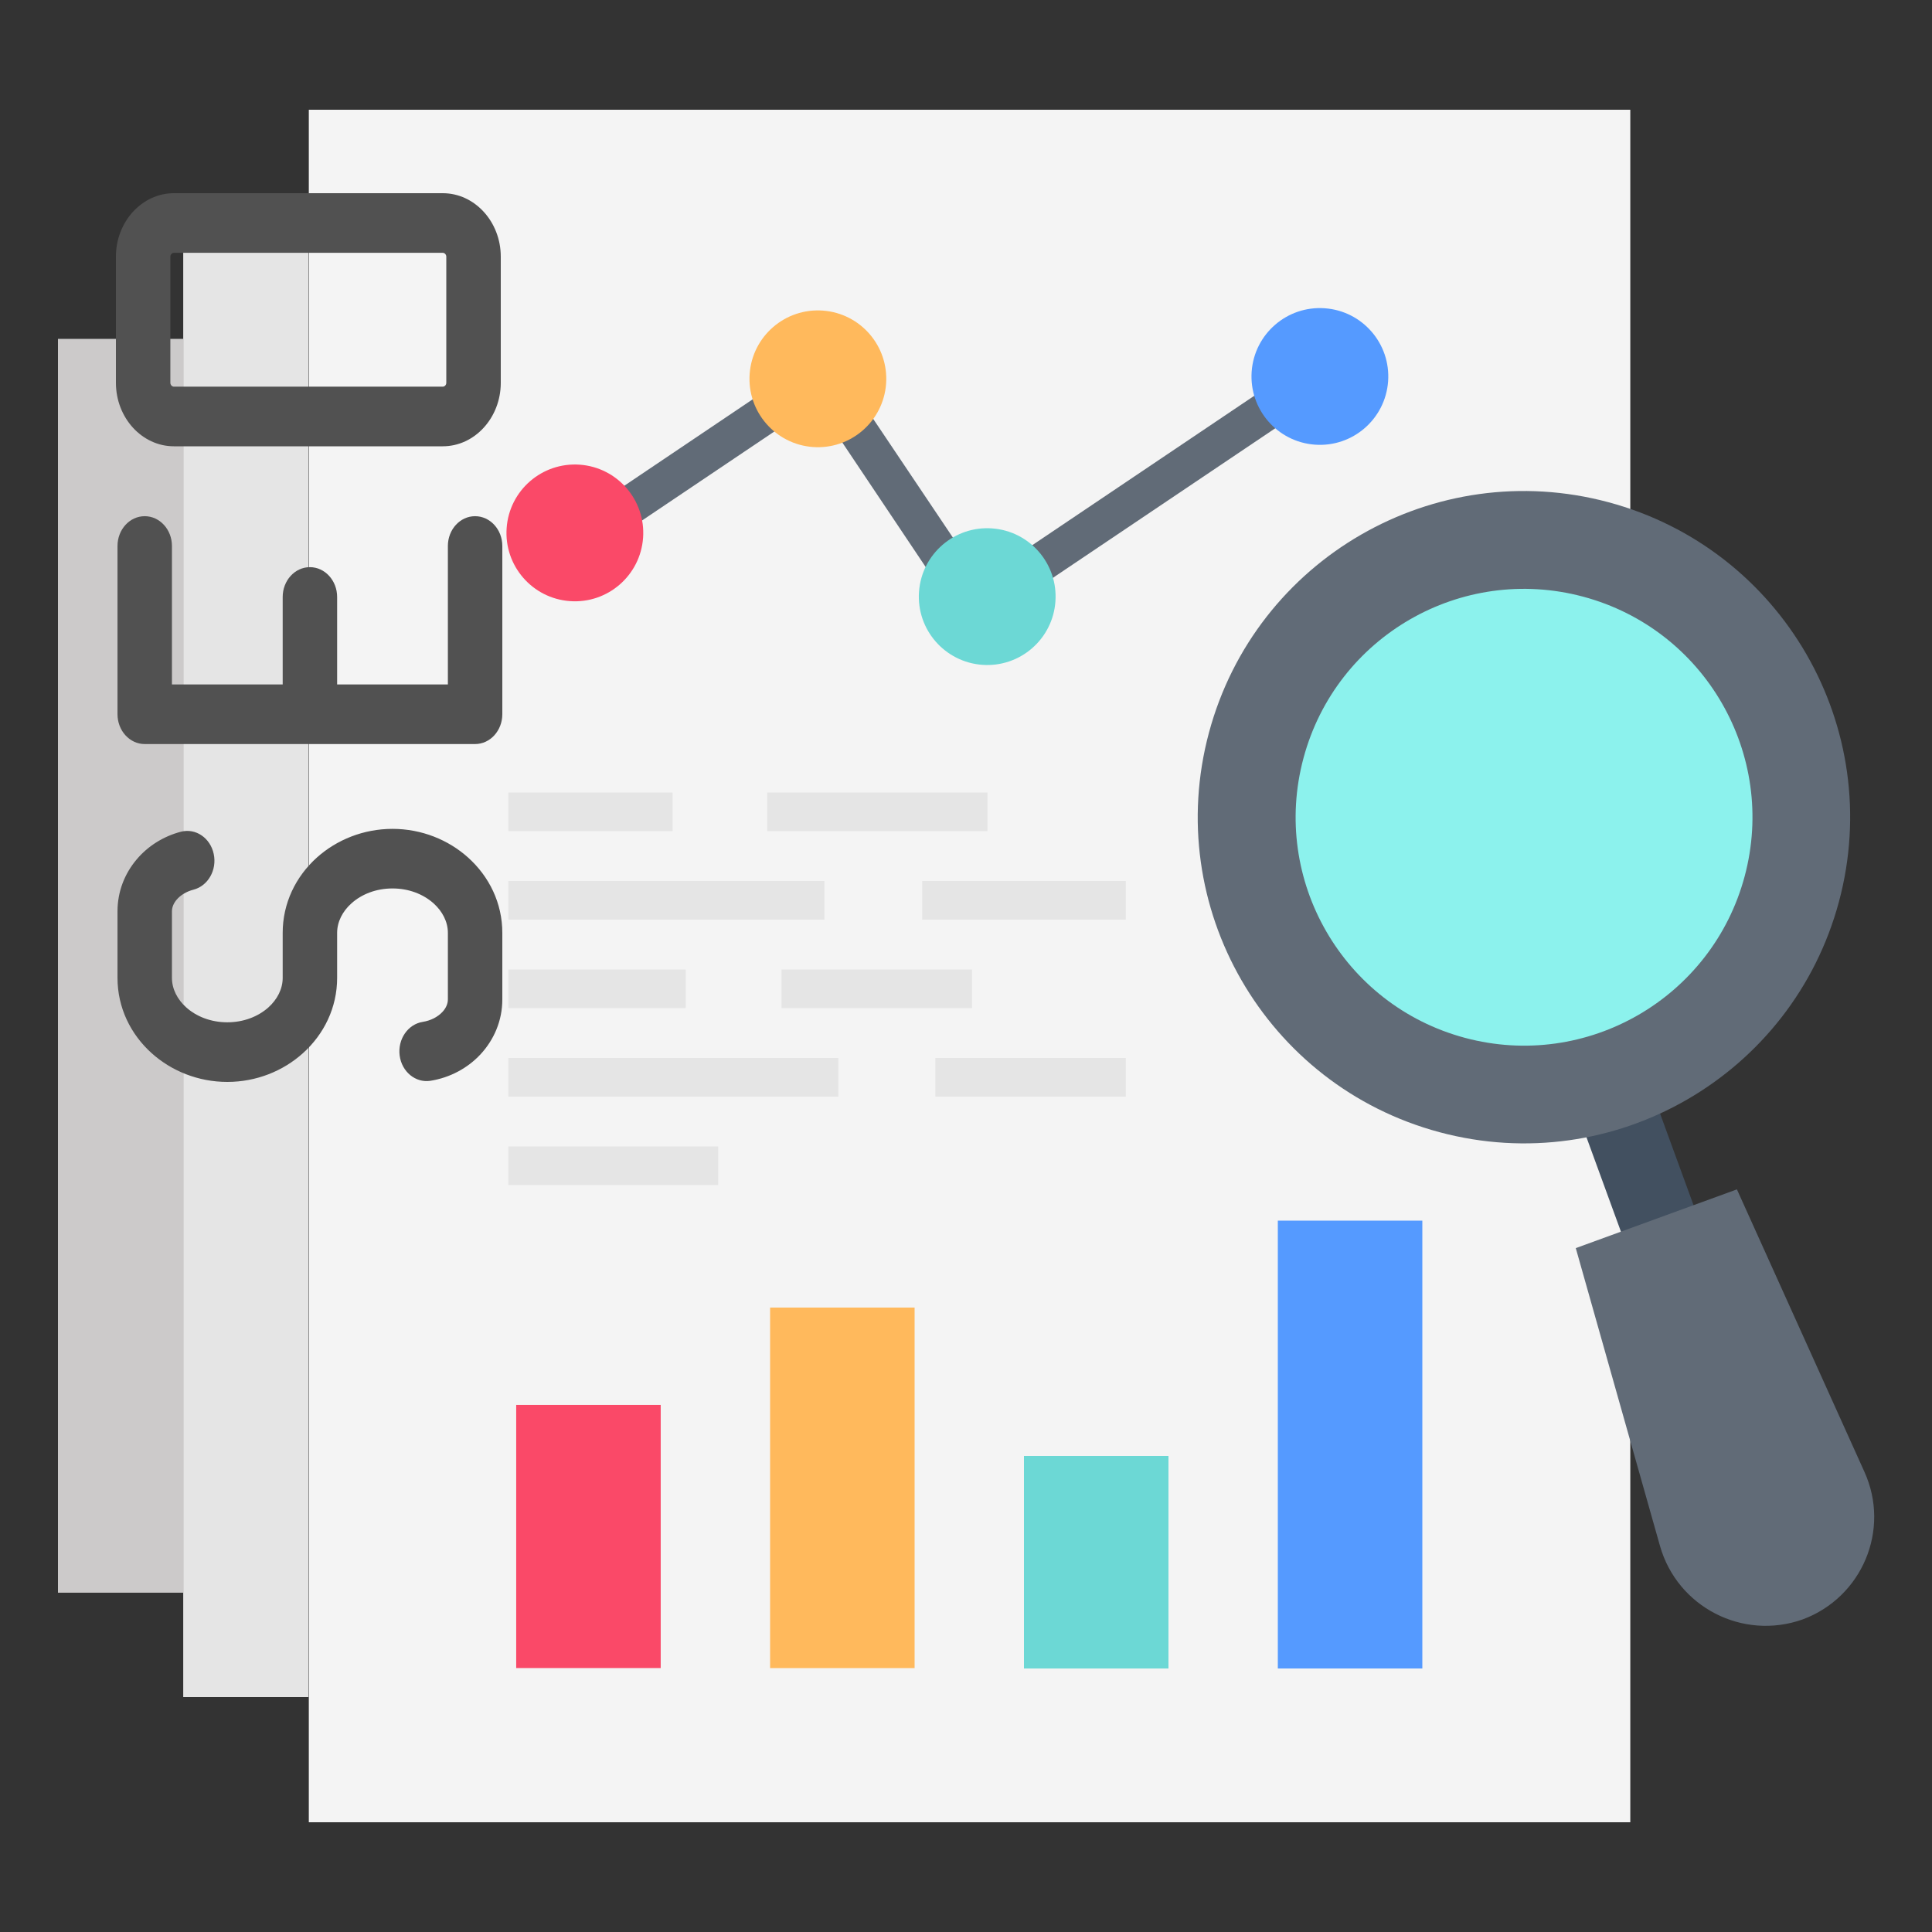<svg width="50" height="50" viewBox="0 0 50 50" fill="none" xmlns="http://www.w3.org/2000/svg">
<rect x="0" y="0" width="50" height="50" fill="#333333" stroke="none"/>
<path d="M42.192 47.16H7.992V2.84H42.192V47.16Z" fill="#F4F4F4"/>
<path d="M4.742 6.07H7.982V43.92H4.742V6.07Z" fill="#E5E5E5"/>
<path d="M1.5 8.77H4.74V41.219H1.5V8.77Z" fill="#CCCACA"/>
<path d="M13.359 36.359H17.099V43.169H13.359V36.359Z" fill="#FA4968"/>
<path d="M19.93 33.84H23.67V43.17H19.93V33.84Z" fill="#FFB95C"/>
<path d="M26.5 37.68H30.24V43.18H26.5V37.68Z" fill="#6CD8D5"/>
<path d="M33.07 31.59H36.81V43.18H33.07V31.59Z" fill="#559AFF"/>
<path d="M25.251 16.2C25.221 16.2 25.191 16.2 25.151 16.19C25.022 16.162 24.908 16.087 24.831 15.98L21.121 10.44L14.951 14.59L14.391 13.76L20.971 9.33C21.081 9.26 21.211 9.23 21.351 9.25C21.481 9.28 21.591 9.35 21.671 9.46L25.391 15L33.861 9.3L34.421 10.13L25.531 16.11C25.451 16.17 25.351 16.2 25.251 16.2Z" fill="#616B77"/>
<path d="M22.932 9.931C23.002 8.956 22.269 8.108 21.294 8.038C20.319 7.968 19.471 8.701 19.401 9.676C19.331 10.651 20.064 11.498 21.039 11.569C22.014 11.639 22.861 10.906 22.932 9.931Z" fill="#FFB95C"/>
<path d="M27.314 15.568C27.385 14.593 26.652 13.745 25.677 13.675C24.702 13.604 23.854 14.338 23.784 15.313C23.713 16.288 24.447 17.135 25.422 17.206C26.397 17.276 27.244 16.543 27.314 15.568Z" fill="#6CD8D5"/>
<path d="M35.924 9.87C35.994 8.895 35.261 8.048 34.286 7.978C33.311 7.907 32.464 8.64 32.393 9.615C32.323 10.591 33.056 11.438 34.031 11.508C35.006 11.579 35.853 10.845 35.924 9.87Z" fill="#559AFF"/>
<path d="M16.643 13.919C16.713 12.944 15.98 12.097 15.005 12.026C14.03 11.956 13.182 12.689 13.112 13.664C13.041 14.639 13.775 15.487 14.75 15.557C15.725 15.628 16.572 14.894 16.643 13.919Z" fill="#FA4968"/>
<path d="M19.856 20.51H25.556V21.51H19.856V20.51ZM13.156 20.51H17.406V21.51H13.156V20.51ZM23.866 22.8H29.136V23.8H23.866V22.8ZM13.156 22.8H21.336V23.8H13.156V22.8ZM20.226 25.09H25.156V26.09H20.226V25.09ZM13.156 25.09H17.746V26.09H13.156V25.09ZM24.206 27.38H29.136V28.38H24.206V27.38ZM13.156 27.38H21.696V28.38H13.156V27.38ZM13.156 29.67H18.586V30.67H13.156V29.67Z" fill="#E5E5E5"/>
<path d="M44.712 33.607L42.833 34.293L40.789 28.696L42.667 28.01L44.712 33.607Z" fill="#425060"/>
<path d="M42.961 40.011L40.781 32.301L44.951 30.781L48.251 38.091C48.931 39.591 48.191 41.341 46.651 41.911C45.101 42.461 43.411 41.591 42.961 40.011Z" fill="#616B77"/>
<path d="M47.592 23.335C48.799 18.833 46.127 14.204 41.625 12.997C37.123 11.79 32.495 14.461 31.287 18.963C30.08 23.465 32.751 28.094 37.254 29.301C41.756 30.508 46.384 27.837 47.592 23.335Z" fill="#616B77"/>
<path d="M45.151 22.681C45.996 19.528 44.125 16.287 40.973 15.442C37.82 14.597 34.579 16.467 33.734 19.62C32.888 22.772 34.759 26.013 37.911 26.859C41.064 27.704 44.305 25.834 45.151 22.681Z" fill="#8CF2ED"/>
<path fill-rule="evenodd" clip-rule="evenodd" d="M3 9.907L3 6.642C3 6.19 3.169 5.779 3.44 5.482C3.712 5.185 4.087 5 4.5 5L11.459 5C11.873 5 12.248 5.185 12.519 5.482C12.791 5.779 12.96 6.19 12.96 6.642L12.96 9.907C12.96 10.36 12.791 10.77 12.519 11.068C12.248 11.365 11.873 11.55 11.459 11.55L4.5 11.55C4.087 11.55 3.712 11.365 3.44 11.068C3.169 10.77 3 10.36 3 9.907ZM7.316 17.713L7.316 15.45C7.316 15.024 7.631 14.678 8.02 14.678C8.409 14.678 8.725 15.024 8.725 15.45L8.725 17.713L11.591 17.713L11.591 14.13C11.591 13.704 11.906 13.359 12.295 13.359C12.684 13.359 13 13.704 13 14.13L13 18.484C13 18.91 12.684 19.256 12.295 19.256L3.745 19.256C3.356 19.256 3.041 18.91 3.041 18.484L3.041 14.13C3.041 13.704 3.356 13.359 3.745 13.359C4.134 13.359 4.45 13.704 4.45 14.13L4.45 17.713L7.316 17.713ZM11.139 27.971C10.754 28.03 10.398 27.738 10.343 27.317C10.289 26.896 10.556 26.506 10.941 26.446C11.149 26.413 11.328 26.319 11.45 26.189C11.538 26.095 11.591 25.981 11.591 25.866L11.591 24.142C11.591 23.855 11.449 23.584 11.222 23.38C10.956 23.141 10.58 22.993 10.158 22.993C9.735 22.993 9.359 23.141 9.094 23.38C8.866 23.584 8.725 23.855 8.725 24.142L8.725 25.308C8.725 26.077 8.385 26.767 7.838 27.258C7.329 27.716 6.636 28 5.883 28C5.13 28 4.437 27.716 3.927 27.258C3.38 26.767 3.041 26.077 3.041 25.308L3.041 23.585C3.041 23.077 3.224 22.613 3.534 22.245C3.823 21.9 4.227 21.643 4.686 21.524C5.065 21.428 5.443 21.685 5.531 22.1C5.62 22.514 5.384 22.928 5.006 23.025C4.824 23.072 4.671 23.166 4.568 23.288C4.494 23.377 4.45 23.48 4.45 23.585L4.45 25.308C4.45 25.596 4.591 25.866 4.819 26.071C5.084 26.309 5.46 26.457 5.883 26.457C6.305 26.457 6.681 26.309 6.947 26.071C7.174 25.866 7.316 25.596 7.316 25.308L7.316 24.142C7.316 23.373 7.655 22.684 8.202 22.192C8.712 21.735 9.405 21.451 10.158 21.451C10.911 21.451 11.604 21.735 12.113 22.192C12.661 22.684 13 23.373 13 24.142L13 25.866C13 26.414 12.785 26.911 12.43 27.292C12.101 27.643 11.647 27.89 11.139 27.971ZM4.409 6.642L4.409 9.907C4.409 9.934 4.42 9.958 4.436 9.977C4.445 9.986 4.455 9.994 4.466 9.999C4.476 10.004 4.488 10.007 4.5 10.007L11.459 10.007C11.484 10.007 11.506 9.995 11.523 9.977C11.54 9.959 11.55 9.934 11.55 9.907L11.55 6.642C11.55 6.616 11.54 6.591 11.523 6.573C11.506 6.554 11.484 6.543 11.459 6.543L4.5 6.543C4.476 6.543 4.453 6.554 4.436 6.573C4.42 6.591 4.409 6.616 4.409 6.642Z" fill="#515151"/>
</svg>

